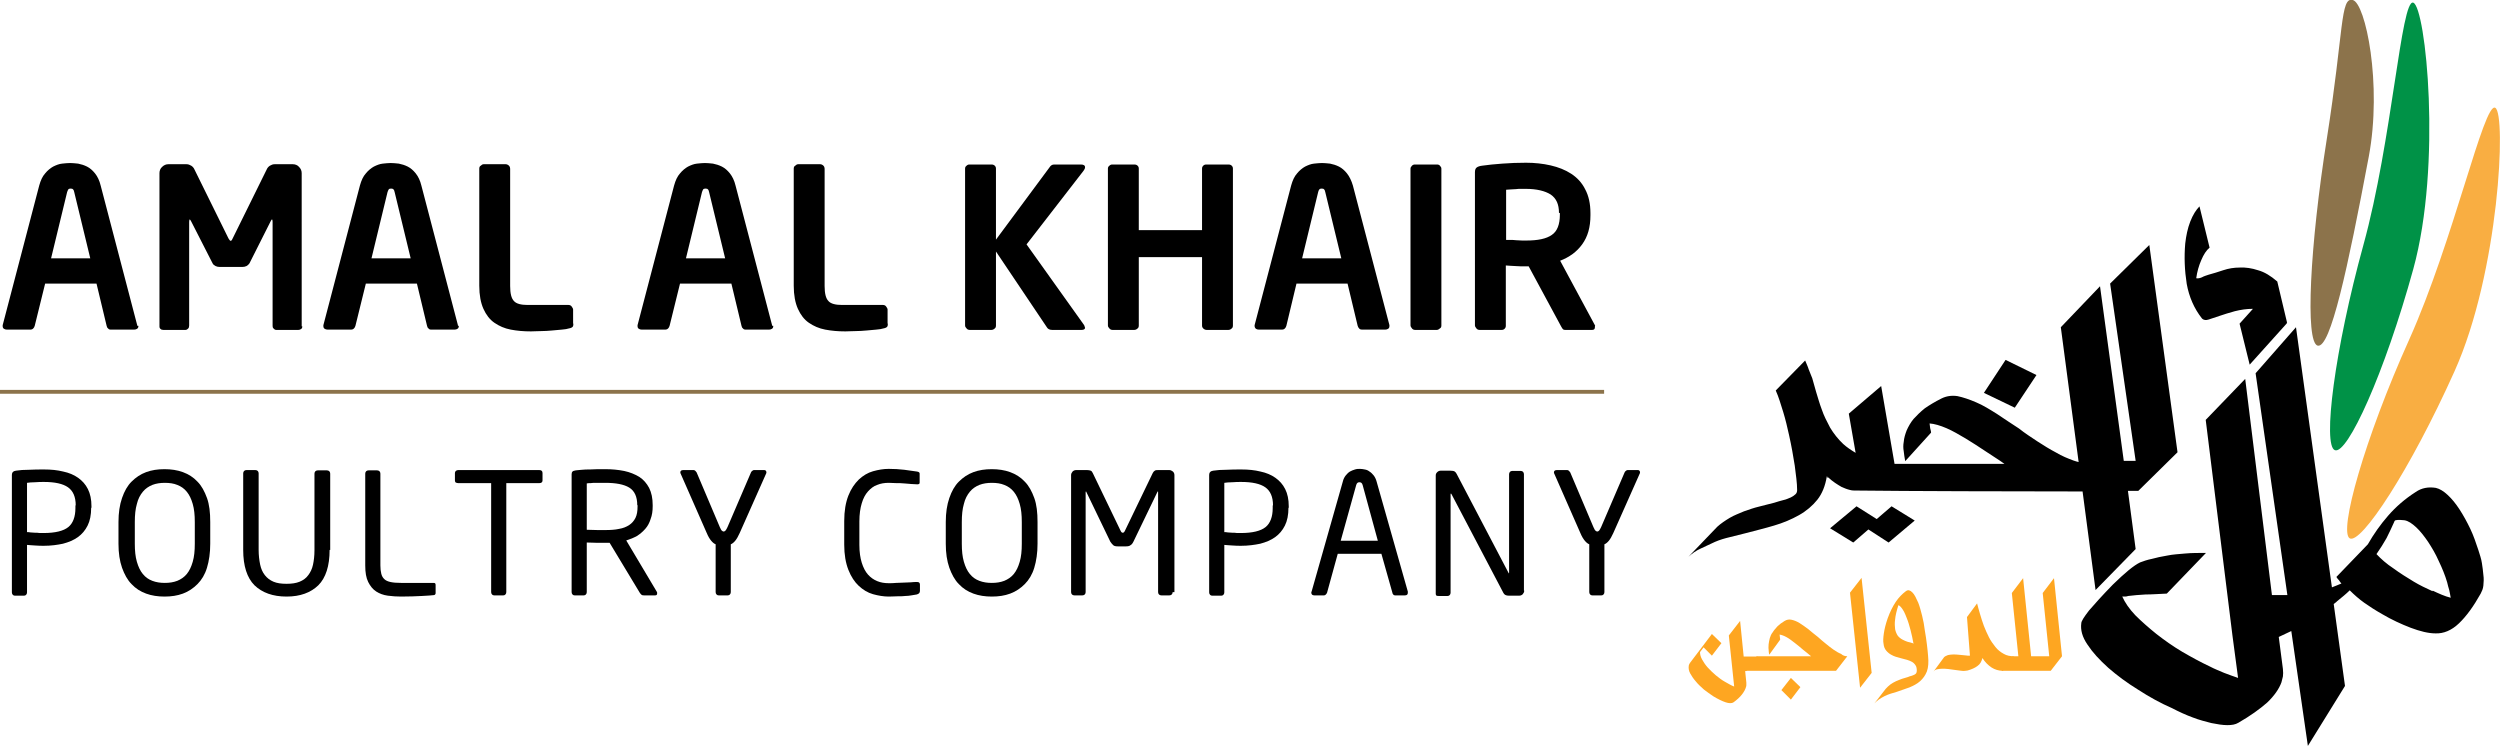 <?xml version="1.0" encoding="utf-8"?>
<!-- Generator: Adobe Illustrator 29.4.0, SVG Export Plug-In . SVG Version: 9.03 Build 0)  -->
<svg version="1.1" xmlns="http://www.w3.org/2000/svg" xmlns:xlink="http://www.w3.org/1999/xlink" x="0px" y="0px"
	 viewBox="0 0 841.9 251.2" style="enable-background:new 0 0 841.9 251.2;" xml:space="preserve">
<style type="text/css">
	.st0{fill:#F9AE42;}
	.st1{fill:#009247;}
	.st2{fill:#8C734B;}
	.st3{fill:#FEA621;}
</style>
<g id="Layer_1">
</g>
<g id="Layer_2">
	<g>
		<g>
			<g>
				<path d="M771.5,211.7l5.7,39.5l12.5-20.2l-3.8-27.6c0.3-0.3,0.8-0.5,1.1-0.9c1.6-1.3,3.1-2.5,4.3-3.7c1.5,1.5,3.2,3,4.9,4.2
					s3.7,2.5,6,3.8c3.2,1.9,6.5,3.4,9.6,4.6c3.2,1.2,6,1.9,8.4,1.9c2.7,0.1,5.4-1,7.9-3.4s4.9-5.7,7.3-10c0.4-0.8,0.8-1.6,0.9-2.7
					s0.2-2.3,0-3.6c-0.1-1.3-0.3-2.7-0.5-4c-0.2-1.4-0.7-2.8-1.2-4.4c-0.8-2.4-1.6-4.8-2.7-7.1c-1.1-2.3-2.3-4.5-3.6-6.5
					s-2.6-3.6-4-4.9c-1.4-1.3-2.7-2.1-4-2.4c-2.5-0.4-4.8,0-6.8,1.4c-3.6,2.3-6.7,5-9.3,8s-4.8,6.1-6.8,9.6l-10.6,11
					c0.3,0.4,0.5,0.8,0.8,1c0.2,0.2,0.4,0.7,0.9,1.2c-1,0.4-2.1,0.9-3.2,1.3l-12.1-87.6l-13.6,15.5l10.7,74.7h-5.2l-9-72.8
					l-13.3,13.8l9,72.6l0,0l0,0l1.9,14.3c-1.5-0.5-3.1-1.1-4.7-1.7c-1.6-0.7-3.2-1.3-4.7-2.1c-3.2-1.5-6.3-3.2-9.4-5
					c-3.2-1.9-6-3.9-8.7-6c-2.6-2.1-5-4.2-7.1-6.3c-2.1-2.2-3.5-4.3-4.4-6.3c0.3,0,0.7,0,1,0s0.7-0.1,1-0.2c1.7-0.2,3.7-0.4,5.8-0.5
					c2.2,0,4.6-0.2,7.2-0.3l13.2-13.7c-2.5,0-4.9,0-7,0.2c-2.2,0.2-4.2,0.3-6.1,0.7c-1.9,0.3-3.6,0.7-5.1,1.1c-1.5,0.3-3,0.8-4,1.2
					c-2.1,1-5.1,3.5-9.2,7.5c-3.6,3.7-6.2,6.6-8,8.7c-1.7,2.2-2.6,3.6-2.6,4.3c-0.3,2.2,0.3,4.6,2.1,7.2c1.7,2.6,4,5.1,7,7.8
					c3,2.6,6.2,5,10.1,7.4c3.7,2.4,7.5,4.5,11.4,6.2c2.3,1.2,4.7,2.3,6.9,3.1c2.3,0.9,4.4,1.4,6.3,1.9c2,0.4,3.8,0.7,5.4,0.7
					c1.5,0,2.7-0.2,3.7-0.8c4-2.3,7.2-4.6,9.7-6.8c2.4-2.3,4-4.6,4.8-6.8c0.2-0.7,0.3-1.3,0.5-2c0.1-0.7,0.1-1.5,0-2.5l-1.4-10.8
					l5.1-2.4L771.5,211.7z M819.2,199.1c-2.2-1-4.3-2-6.3-3.2c-2.3-1.4-4.6-2.8-6.9-4.5c-2.3-1.5-4.2-3.2-5.7-4.8
					c1.3-1.9,2.4-3.6,3.4-5.4c0.9-1.7,1.7-3.6,2.6-5.5c0-0.2,0.2-0.4,0.4-0.5c1-0.2,2-0.1,3,0c1.3,0.2,2.6,1.1,4,2.4
					c1.4,1.3,2.7,3,4,4.9c1.3,2,2.5,4,3.6,6.5c1.1,2.3,2.1,4.7,2.8,7.1c0.2,1,0.5,1.9,0.7,2.6c0.2,0.8,0.3,1.6,0.5,2.6
					c-2-0.5-4-1.4-6.1-2.4V199.1z"/>
				<path d="M741.7,107.4c0.5,0.4,1.2,0.5,2.1,0.2s2.1-0.7,3.6-1.2s3.3-1.1,5.2-1.6c2-0.5,4-0.8,6.1-0.8l-4.5,5l3.4,13.8l12.5-13.9
					v-0.2h0.1l-3.3-13.9c-2.2-1.9-4.3-3.2-6.5-3.8c-2.1-0.7-4.2-1-6.1-0.9c-2,0-3.8,0.3-5.6,0.9s-3.4,1.1-4.9,1.5
					c-0.9,0.3-1.6,0.5-2.3,0.9c-0.7,0.3-1.3,0.4-1.9,0.3c0.3-2.2,0.9-4.3,1.7-6.1c0.8-1.9,1.7-3.3,2.8-4.2l-3.4-13.9
					c-1.1,1.1-2.2,2.8-3.1,5.1c-0.9,2.3-1.4,4.8-1.7,7.4c-0.4,4.6-0.2,9.1,0.5,13.6c0.8,4.4,2.5,8.3,5.1,11.6L741.7,107.4z"/>
				<polygon points="632,174.8 625.2,170.5 616.3,177.9 624.1,182.7 629.2,178.3 636,182.7 644.8,175.3 637,170.5 				"/>
				<polygon points="685.8,126.3 675.4,121.2 668.1,132.3 678.5,137.3 				"/>
				<path d="M701.3,165.3l4.4,33.4l13.5-13.8l-2.6-19.6h3.5l13.2-13l-9.5-69.8l-13.2,13l8.6,59.7h-4l-8-58.8L694,110.2l6,45.4
					c-0.5-0.1-1.1-0.3-1.7-0.5c-1.9-0.7-3.9-1.5-5.9-2.7c-2.1-1.1-4.2-2.4-6.2-3.7c-2.1-1.4-4.3-2.8-6.3-4.4c-2.5-1.6-5-3.3-7.4-4.9
					c-2.4-1.5-4.8-3-7-3.9c-2.3-1-4.4-1.7-6.3-2.1c-2-0.3-3.8,0-5.4,0.8c-2.2,1.1-4,2.2-5.6,3.3c-1.5,1.2-2.7,2.4-3.8,3.6
					c-1,1.2-1.7,2.5-2.3,3.8c-0.5,1.3-0.9,2.6-1,3.9c-0.2,1.1-0.2,2.1,0,3.2c0.1,1.1,0.3,2.2,0.5,3.3l8.7-9.6c0-0.5-0.2-1-0.3-1.5
					c0-0.5-0.2-1.1-0.2-1.6c1.6,0.1,3.6,0.7,5.7,1.6s4.3,2.2,6.5,3.5s4.4,2.8,6.7,4.3c2.2,1.5,4.4,2.8,6.3,4.2h-37l-4.5-26.2
					l-10.9,9.3l2.3,13.2c-1.5-0.9-3-1.9-4.2-3c-1.7-1.6-3.2-3.5-4.4-5.5c-1.1-2.1-2.1-4-2.8-6.1c-0.8-2.1-1.3-4-1.9-5.9
					c-0.5-1.9-1-3.4-1.3-4.6c-0.4-1-0.8-2-1.2-3c-0.3-1-0.8-2-1.2-3l-5,5.1l-4.9,5c1,2.2,1.7,4.7,2.5,7.2c0.8,2.6,1.4,5.2,2,7.9
					c0.8,3.6,1.4,7,1.9,10.2c0.4,3.2,0.8,5.9,0.8,8.2c0,0.5-0.1,1-0.5,1.4s-1,0.8-1.6,1.1c-0.8,0.3-1.5,0.7-2.5,0.9
					c-1,0.3-2,0.5-3.1,0.9c-1.6,0.4-3.4,0.9-5.1,1.3c-1.7,0.4-3.4,1-5.1,1.6c-1.6,0.7-3.3,1.3-4.8,2.2s-3,1.9-4.2,3l-9.7,10.1
					c1.2-1.1,2.6-2.1,4.2-2.8s3.1-1.5,4.7-2.2s3.3-1.2,5-1.6c1.7-0.4,3.5-0.9,5.2-1.3c3.4-0.9,6.7-1.7,9.7-2.6
					c3.1-0.9,5.9-2.1,8.4-3.5s4.6-3.2,6.2-5.2s2.7-4.7,3.2-7.9c0,0,0.1,0.1,0.2,0.2l-0.2,0.2h0.5c1.5,1.4,3.1,2.4,4.5,3.2
					c0.9,0.4,1.9,0.8,2.8,1c0.3,0.1,0.9,0.2,1.5,0.2c0,0,0,0,0.1,0c0.3,0,0.8,0,1.2,0l0,0c15,0.2,55.1,0.3,72.5,0.3l0,0h3.1v-0.2
					H701.3z"/>
			</g>
			<g>
				<path class="st0" d="M826.6,125c-15,33.4-31.5,58.4-35.3,56.3c-3.8-2.2,5-33.6,20-66.9c15-33.4,25.2-80.2,29-78.1
					C844.1,38.3,841.6,91.6,826.6,125"/>
				<path class="st1" d="M812.7,90.6c-9.7,35.2-22.2,62.6-26.4,61c-4.2-1.5-0.1-33.9,9.6-69.1c9.7-35.2,12.7-83.1,16.8-81.6
					C816.9,2.4,822.4,55.4,812.7,90.6"/>
				<path class="st2" d="M797.7,52.8c-7.1,37.7-12.9,64.6-17.2,63.6c-4.3-1.1-2.6-33.7,3.1-69.8c5.7-36.2,4.5-47.7,8.7-46.6
					C796.6,1,802.3,28.4,797.7,52.8"/>
			</g>
		</g>
		<g>
			<path class="st3" d="M576.5,213.5l3.2,3.1l-3.2,4.2l-2.8-2.8l-1.2,1.6c0,0.8,0.2,1.6,0.7,2.5c0.5,0.9,1.1,1.8,1.9,2.7
				c0.8,0.9,1.7,1.7,2.7,2.6c1,0.8,2,1.6,3.1,2.2c0.6,0.3,1.1,0.6,1.6,0.9c0.5,0.3,1,0.5,1.5,0.7l-1.8-17.2l3.8-4.9l1.2,12h4.7
				l-3.8,4.9h-0.4l0.4,3.9c0,0.2,0,0.4,0,0.7c0,0.2,0,0.5-0.1,0.7c-0.2,0.8-0.7,1.7-1.4,2.6c-0.7,0.9-1.7,1.8-2.8,2.6
				c-0.3,0.2-0.6,0.3-1.1,0.3c-0.5,0-1-0.1-1.6-0.3c-1.2-0.4-2.6-1.1-4.1-2c-1.1-0.7-2.1-1.5-3.2-2.3c-1-0.9-2-1.8-2.7-2.7
				c-0.8-0.9-1.4-1.8-1.9-2.7c-0.5-0.9-0.6-1.8-0.5-2.5c0-0.3,0.2-0.8,0.6-1.3L576.5,213.5z"/>
			<path class="st3" d="M622.1,221l-3.8,4.9h0.1h-0.8h-29.9l3.9-4.9h18.3c-0.8-0.7-1.7-1.4-2.7-2.2c-0.9-0.8-1.9-1.6-2.8-2.3
				c-0.9-0.7-1.8-1.4-2.7-1.9c-0.9-0.5-1.7-0.8-2.4-0.9c0,0.3,0.1,0.6,0.1,0.9c0,0.3,0.1,0.6,0.1,0.8l-3.7,5.1
				c-0.1-0.6-0.2-1.2-0.2-1.8c-0.1-0.6,0-1.1,0-1.7c0.1-0.7,0.2-1.4,0.4-2.1c0.2-0.7,0.5-1.4,1-2c0.4-0.7,1-1.3,1.6-2
				c0.6-0.6,1.4-1.2,2.4-1.8c0.7-0.4,1.4-0.6,2.3-0.4c0.9,0.2,1.7,0.5,2.7,1.1c1,0.6,1.9,1.3,3,2.1c1,0.9,2.1,1.7,3.2,2.6
				c0.9,0.8,1.8,1.6,2.7,2.3c0.9,0.8,1.8,1.4,2.6,2c0.9,0.6,1.7,1.1,2.5,1.4C620.6,220.8,621.4,221,622.1,221L622.1,221z
				 M603.1,228.3l3.2,3.1l-3.2,4.2l-3.2-3.2L603.1,228.3z"/>
			<path class="st3" d="M626.9,194.6l3.4,32l-3.9,5l-3.4-32L626.9,194.6z"/>
			<path class="st3" d="M645.5,225.9c0-0.7-0.1-1.4-0.4-1.8c-0.3-0.5-0.7-0.9-1.2-1.2c-0.5-0.3-1.1-0.5-1.7-0.7
				c-0.6-0.2-1.3-0.3-1.9-0.5c-0.6-0.2-1.2-0.3-1.8-0.5c-0.6-0.2-1.1-0.4-1.6-0.7c-0.6-0.3-1.2-0.8-1.7-1.4
				c-0.5-0.6-0.8-1.3-0.9-2.3c-0.2-0.9-0.1-2.1,0.1-3.5c0.2-1.4,0.6-3.1,1.3-5.1c0.8-2.2,1.7-4,2.7-5.5c1-1.5,2.2-2.7,3.4-3.6
				c0.4-0.3,0.8-0.4,1.1-0.3c0.4,0.1,0.7,0.3,1.1,0.7c0.3,0.3,0.7,0.8,1,1.4c0.3,0.6,0.6,1.3,1,2.1c0.5,1.3,0.9,2.8,1.3,4.4
				c0.4,1.6,0.7,3.2,0.9,4.9c0.3,1.6,0.5,3.2,0.7,4.7c0.2,1.5,0.3,2.8,0.4,3.9c0.2,2.1,0.1,3.8-0.4,5.2c-0.5,1.3-1.3,2.4-2.3,3.3
				c-1,0.9-2.2,1.5-3.6,2.1c-1.4,0.5-2.8,1-4.3,1.5c-0.6,0.2-1.3,0.4-2,0.6c-0.7,0.2-1.3,0.5-2,0.8c-0.6,0.3-1.3,0.7-1.9,1.1
				c-0.6,0.4-1.1,0.9-1.6,1.4l3.8-4.9c0.5-0.6,1-1,1.6-1.5c0.6-0.4,1.2-0.8,1.9-1.1c0.6-0.3,1.3-0.5,2-0.8c0.7-0.2,1.4-0.4,2-0.6
				c0.4-0.2,0.8-0.3,1.2-0.4c0.4-0.1,0.7-0.3,1-0.4c0.3-0.2,0.5-0.3,0.6-0.5C645.4,226.5,645.5,226.2,645.5,225.9z M644.4,216.8
				c-0.3-1.6-0.6-3.1-1-4.6c-0.4-1.5-0.8-2.9-1.3-4.1c-0.3-0.8-0.6-1.5-0.9-2.1c-0.3-0.6-0.7-1.1-1-1.5c-0.2-0.2-0.3-0.3-0.4-0.4
				c-0.1-0.1-0.3-0.2-0.5-0.3c-0.6,1.9-1,3.5-1.1,4.8c-0.2,1.3-0.1,2.4,0,3.3c0.2,0.9,0.5,1.6,0.9,2.2c0.4,0.5,1,1,1.6,1.3
				c0.5,0.3,1.1,0.5,1.6,0.7c0.6,0.2,1.2,0.3,1.8,0.5c0,0,0.1,0,0.1,0C644.3,216.8,644.4,216.8,644.4,216.8z"/>
			<path class="st3" d="M665.8,203.2c0.3,1.1,0.6,2.3,1,3.6c0.4,1.3,0.8,2.7,1.3,4c0.5,1.3,1.1,2.6,1.7,3.8c0.6,1.2,1.4,2.3,2.2,3.3
				c0.8,1,1.7,1.7,2.8,2.3c1,0.6,2.2,0.8,3.4,0.8l-3.7,4.9c-1.4,0-2.7-0.4-3.8-1.1c-1.2-0.8-2.2-1.8-3.1-3.2
				c-0.3,1.2-0.8,2.1-1.7,2.7c-0.8,0.6-1.9,1.1-3.3,1.5c-0.6,0.1-1.3,0.2-2,0.1c-0.7-0.1-1.5-0.2-2.3-0.3c-0.8-0.1-1.5-0.2-2.2-0.3
				c-0.7-0.1-1.4-0.1-2.1-0.1c-0.6,0-1.2,0.1-1.7,0.2c-0.5,0.1-0.9,0.4-1.2,0.8l3.6-4.9c0.3-0.3,0.8-0.5,1.3-0.7
				c0.5-0.1,1.1-0.2,1.7-0.2c0.6,0,1.3,0,2,0.1c0.7,0.1,1.4,0.1,2.1,0.2c0.3,0,0.6,0.1,0.9,0.1c0.2,0,0.5,0,0.7,0l-1-13L665.8,203.2
				z"/>
			<path class="st3" d="M684,221h6.1l-2.2-21.3l3.8-5l2.7,26.3l-3.8,4.9h-16.6l3.8-4.9h1.9l-2.2-21.3l3.8-5L684,221z"/>
		</g>
		<g>
			<rect x="-0.4" y="131.3" class="st2" width="540.6" height="1.3"/>
			<g>
				<path d="M46.6,109.8c0,0.4-0.1,0.7-0.4,0.9c-0.3,0.2-0.6,0.3-1,0.3h-7.9c-0.4,0-0.7-0.1-0.9-0.4c-0.3-0.2-0.4-0.5-0.5-0.9
					l-3.4-14.2H15.2l-3.5,14.2c-0.1,0.4-0.3,0.7-0.5,0.9c-0.3,0.3-0.6,0.4-0.9,0.4h-8c-0.4,0-0.7-0.1-1-0.3
					c-0.3-0.2-0.4-0.5-0.4-0.9c0,0,0-0.1,0-0.1c0,0,0-0.1,0-0.2l12.3-47c0.5-1.8,1.1-3.1,2-4.1c0.8-1,1.8-1.8,2.7-2.3
					c1-0.5,2-0.9,3-1c1-0.1,1.9-0.2,2.7-0.2c0.8,0,1.7,0.1,2.7,0.2c1,0.2,2,0.5,3,1c1,0.5,1.9,1.3,2.7,2.3c0.8,1,1.5,2.4,1.9,4.1
					l12.3,47c0,0.1,0,0.2,0,0.2C46.6,109.7,46.6,109.7,46.6,109.8z M25,64.7c-0.1-0.4-0.2-0.8-0.4-0.9c-0.1-0.2-0.4-0.3-0.8-0.3
					c-0.4,0-0.7,0.1-0.8,0.3c-0.1,0.2-0.3,0.5-0.4,0.9L17.2,87h13.2L25,64.7z"/>
				<path d="M101.8,109.9c0,0.4-0.1,0.7-0.4,0.9c-0.3,0.2-0.6,0.3-0.9,0.3H93c-0.4,0-0.6-0.2-0.9-0.5s-0.3-0.6-0.3-1V74.7
					c0-0.5-0.1-0.8-0.2-0.8c-0.1,0-0.2,0.1-0.4,0.5L84,88.7c-0.3,0.4-0.6,0.7-1,0.9c-0.4,0.2-0.9,0.3-1.4,0.3H74
					c-0.5,0-1-0.1-1.4-0.3c-0.4-0.2-0.8-0.5-1-0.9l-7.3-14.3c-0.2-0.3-0.3-0.5-0.4-0.5c-0.1,0-0.2,0.3-0.2,0.8v34.9
					c0,0.4-0.1,0.8-0.3,1s-0.5,0.5-0.9,0.5H55c-0.4,0-0.7-0.1-0.9-0.3c-0.3-0.2-0.4-0.5-0.4-0.9V58.3c0-0.8,0.3-1.6,0.9-2.1
					c0.6-0.6,1.3-0.9,2.1-0.9h6.1c0.6,0,1.1,0.2,1.6,0.5c0.5,0.3,0.9,0.8,1.1,1.3l11.3,22.9c0.2,0.4,0.3,0.6,0.5,0.8
					c0.1,0.2,0.2,0.3,0.4,0.3c0.1,0,0.3-0.1,0.4-0.3c0.1-0.2,0.2-0.4,0.4-0.8l11.3-22.9c0.2-0.5,0.6-1,1.1-1.3
					c0.5-0.3,1-0.5,1.6-0.5h6.1c0.8,0,1.6,0.3,2.1,0.9c0.6,0.6,0.9,1.3,0.9,2.1V109.9z"/>
				<path d="M154.5,109.8c0,0.4-0.1,0.7-0.4,0.9c-0.3,0.2-0.6,0.3-1,0.3h-7.9c-0.4,0-0.7-0.1-0.9-0.4c-0.3-0.2-0.4-0.5-0.5-0.9
					l-3.4-14.2h-17.2l-3.5,14.2c-0.1,0.4-0.3,0.7-0.5,0.9c-0.3,0.3-0.6,0.4-0.9,0.4h-8c-0.4,0-0.7-0.1-1-0.3
					c-0.3-0.2-0.4-0.5-0.4-0.9c0,0,0-0.1,0-0.1c0,0,0-0.1,0-0.2l12.3-47c0.5-1.8,1.1-3.1,2-4.1c0.8-1,1.8-1.8,2.7-2.3
					c1-0.5,2-0.9,3-1c1-0.1,1.9-0.2,2.7-0.2c0.8,0,1.7,0.1,2.7,0.2c1,0.2,2,0.5,3,1c1,0.5,1.9,1.3,2.7,2.3c0.8,1,1.5,2.4,1.9,4.1
					l12.3,47c0,0.1,0,0.2,0,0.2C154.5,109.7,154.5,109.7,154.5,109.8z M132.9,64.7c-0.1-0.4-0.2-0.8-0.4-0.9
					c-0.1-0.2-0.4-0.3-0.8-0.3c-0.4,0-0.7,0.1-0.8,0.3c-0.1,0.2-0.3,0.5-0.4,0.9L125.1,87h13.2L132.9,64.7z"/>
				<path d="M193.1,109c0,0.6-0.1,0.9-0.3,1.1c-0.2,0.2-0.6,0.4-1.2,0.5c-0.6,0.2-1.3,0.3-2.4,0.4c-1,0.1-2.1,0.2-3.3,0.3
					c-1.2,0.1-2.4,0.2-3.7,0.2c-1.3,0-2.4,0.1-3.4,0.1c-2.5,0-4.7-0.2-6.8-0.6s-3.9-1.2-5.5-2.3c-1.6-1.1-2.8-2.7-3.7-4.7
					c-0.9-2-1.4-4.6-1.4-7.8V56.8c0-0.4,0.1-0.8,0.5-1c0.3-0.3,0.6-0.5,1-0.5h7.4c0.4,0,0.8,0.2,1.1,0.5c0.3,0.3,0.4,0.7,0.4,1v39.5
					c0,2.5,0.4,4.2,1.3,5.1c0.8,0.9,2.4,1.3,4.6,1.3h13.8c0.4,0,0.8,0.2,1,0.5s0.5,0.7,0.5,1V109z"/>
				<path d="M260.4,109.8c0,0.4-0.1,0.7-0.4,0.9c-0.3,0.2-0.6,0.3-1,0.3h-7.9c-0.4,0-0.7-0.1-0.9-0.4c-0.3-0.2-0.4-0.5-0.5-0.9
					l-3.4-14.2H229l-3.5,14.2c-0.1,0.4-0.3,0.7-0.5,0.9c-0.3,0.3-0.6,0.4-0.9,0.4h-8c-0.4,0-0.7-0.1-1-0.3c-0.3-0.2-0.4-0.5-0.4-0.9
					c0,0,0-0.1,0-0.1c0,0,0-0.1,0-0.2l12.3-47c0.5-1.8,1.1-3.1,2-4.1c0.8-1,1.8-1.8,2.7-2.3c1-0.5,2-0.9,3-1c1-0.1,1.9-0.2,2.7-0.2
					c0.8,0,1.7,0.1,2.7,0.2c1,0.2,2,0.5,3,1c1,0.5,1.9,1.3,2.7,2.3c0.8,1,1.5,2.4,1.9,4.1l12.3,47c0,0.1,0,0.2,0,0.2
					C260.4,109.7,260.4,109.7,260.4,109.8z M238.8,64.7c-0.1-0.4-0.2-0.8-0.4-0.9c-0.1-0.2-0.4-0.3-0.8-0.3c-0.4,0-0.7,0.1-0.8,0.3
					c-0.1,0.2-0.3,0.5-0.4,0.9L231,87h13.2L238.8,64.7z"/>
				<path d="M299,109c0,0.6-0.1,0.9-0.3,1.1c-0.2,0.2-0.6,0.4-1.2,0.5c-0.6,0.2-1.3,0.3-2.4,0.4c-1,0.1-2.1,0.2-3.3,0.3
					c-1.2,0.1-2.4,0.2-3.7,0.2c-1.3,0-2.4,0.1-3.4,0.1c-2.5,0-4.7-0.2-6.8-0.6s-3.9-1.2-5.5-2.3c-1.6-1.1-2.8-2.7-3.7-4.7
					c-0.9-2-1.4-4.6-1.4-7.8V56.8c0-0.4,0.1-0.8,0.5-1c0.3-0.3,0.6-0.5,1-0.5h7.4c0.4,0,0.8,0.2,1.1,0.5c0.3,0.3,0.4,0.7,0.4,1v39.5
					c0,2.5,0.4,4.2,1.3,5.1c0.8,0.9,2.4,1.3,4.6,1.3h13.8c0.4,0,0.8,0.2,1,0.5s0.5,0.7,0.5,1V109z"/>
				<path d="M365.4,110.4c0,0.4-0.4,0.7-1.1,0.7h-10c-0.8,0-1.4-0.3-1.7-0.8l-17.2-25.6v24.9c0,0.4-0.1,0.8-0.4,1
					c-0.3,0.3-0.7,0.5-1.1,0.5h-7.4c-0.4,0-0.8-0.2-1-0.5c-0.3-0.3-0.5-0.6-0.5-1V56.8c0-0.4,0.1-0.7,0.5-1c0.3-0.3,0.6-0.4,1-0.4
					h7.4c0.4,0,0.8,0.1,1.1,0.4c0.3,0.3,0.4,0.6,0.4,1v23.9L353.7,56c0.2-0.2,0.4-0.4,0.7-0.5c0.3-0.1,0.6-0.1,1-0.1h8.6
					c0.9,0,1.4,0.3,1.4,0.9c0,0.4-0.2,0.8-0.5,1.2l-19.2,24.8l19.4,27.2C365.2,109.9,365.4,110.2,365.4,110.4z"/>
				<path d="M415.2,109.6c0,0.4-0.1,0.8-0.4,1c-0.3,0.3-0.7,0.5-1.1,0.5h-7.4c-0.4,0-0.8-0.2-1.1-0.5c-0.3-0.3-0.4-0.6-0.4-1v-23
					h-21.3v23c0,0.4-0.1,0.8-0.4,1c-0.3,0.3-0.7,0.5-1.1,0.5h-7.4c-0.4,0-0.8-0.2-1-0.5c-0.3-0.3-0.5-0.6-0.5-1V56.8
					c0-0.4,0.1-0.7,0.5-1c0.3-0.3,0.6-0.4,1-0.4h7.4c0.4,0,0.8,0.1,1.1,0.4c0.3,0.3,0.4,0.6,0.4,1v20.7h21.3V56.8
					c0-0.4,0.1-0.7,0.4-1c0.3-0.3,0.6-0.4,1.1-0.4h7.4c0.4,0,0.8,0.1,1.1,0.4c0.3,0.3,0.4,0.6,0.4,1V109.6z"/>
				<path d="M467.9,109.8c0,0.4-0.1,0.7-0.4,0.9c-0.3,0.2-0.6,0.3-1,0.3h-7.9c-0.3,0-0.7-0.1-0.9-0.4c-0.2-0.2-0.4-0.5-0.5-0.9
					l-3.4-14.2h-17.2l-3.4,14.2c-0.1,0.4-0.3,0.7-0.5,0.9c-0.3,0.3-0.6,0.4-0.9,0.4h-7.9c-0.4,0-0.7-0.1-1-0.3
					c-0.2-0.2-0.4-0.5-0.4-0.9c0,0,0-0.1,0-0.1c0,0,0-0.1,0-0.2l12.3-47c0.5-1.8,1.1-3.1,2-4.1c0.8-1,1.8-1.8,2.7-2.3
					c1-0.5,2-0.9,3-1c1-0.1,1.9-0.2,2.7-0.2c0.8,0,1.7,0.1,2.7,0.2c1,0.2,2,0.5,3,1c1,0.5,1.9,1.3,2.7,2.3s1.5,2.4,2,4.1l12.3,47
					c0,0.1,0,0.2,0,0.2S467.9,109.7,467.9,109.8z M446.3,64.7c-0.1-0.4-0.2-0.8-0.4-0.9c-0.1-0.2-0.4-0.3-0.8-0.3s-0.7,0.1-0.8,0.3
					c-0.2,0.2-0.3,0.5-0.4,0.9L438.5,87h13.2L446.3,64.7z"/>
				<path d="M485.4,109.6c0,0.4-0.1,0.8-0.5,1c-0.3,0.3-0.7,0.5-1,0.5h-7.4c-0.4,0-0.8-0.2-1-0.5s-0.5-0.6-0.5-1V56.8
					c0-0.4,0.2-0.7,0.5-1c0.3-0.3,0.6-0.4,1-0.4h7.4c0.4,0,0.8,0.1,1,0.4c0.3,0.3,0.5,0.6,0.5,1V109.6z"/>
				<path d="M537.1,110.2c0,0.6-0.3,0.9-0.9,0.9h-9.1c-0.4,0-0.7-0.1-0.9-0.4c-0.2-0.3-0.4-0.6-0.6-1l-10.8-20h-1.1
					c-1,0-2.2,0-3.4-0.1c-1.3-0.1-2.4-0.1-3.2-0.2v20.3c0,0.4-0.1,0.7-0.4,1c-0.3,0.3-0.6,0.4-1,0.4h-7.5c-0.4,0-0.8-0.2-1-0.5
					s-0.5-0.6-0.5-1V58c0-0.8,0.2-1.3,0.6-1.6c0.4-0.3,1-0.5,1.8-0.6c2-0.3,4.2-0.5,6.8-0.7c2.6-0.2,5.2-0.3,8-0.3
					c2.9,0,5.7,0.3,8.3,0.9c2.6,0.6,4.9,1.5,6.9,2.8c2,1.3,3.6,3,4.7,5.2c1.2,2.2,1.8,4.9,1.8,8.1v0.7c0,4-0.9,7.2-2.8,9.8
					c-1.8,2.5-4.3,4.3-7.4,5.5l11.8,21.9C537.1,109.7,537.1,109.9,537.1,110.2z M525,71.7c0-2.9-0.9-4.9-2.8-6.2
					c-1.9-1.2-4.7-1.9-8.4-1.9c-0.4,0-0.9,0-1.5,0c-0.6,0-1.3,0-1.9,0.1c-0.7,0-1.3,0.1-1.8,0.1c-0.6,0-1,0.1-1.4,0.1v16.9
					c0.3,0,0.8,0,1.4,0c0.6,0,1.3,0,2,0.1s1.3,0,2,0.1c0.6,0,1.1,0,1.4,0c3.9,0,6.8-0.6,8.6-1.9c1.8-1.2,2.7-3.5,2.7-6.8V71.7z"/>
			</g>
			<g>
				<path d="M30.7,171c0,2.4-0.4,4.4-1.2,6c-0.8,1.6-1.9,2.9-3.3,3.9c-1.4,1-3.1,1.7-5,2.2c-1.9,0.4-4,0.7-6.4,0.7
					c-0.9,0-1.9,0-3-0.1c-1.1-0.1-2-0.1-2.7-0.2v16c0,0.3-0.1,0.6-0.3,0.8c-0.2,0.2-0.4,0.3-0.7,0.3H5c-0.3,0-0.5-0.1-0.7-0.3
					c-0.2-0.2-0.3-0.5-0.3-0.8v-39.6c0-0.8,0.5-1.3,1.4-1.4c1.2-0.2,2.7-0.3,4.4-0.3c1.7-0.1,3.4-0.1,5.1-0.1c2.3,0,4.4,0.2,6.4,0.7
					c1.9,0.4,3.6,1.1,5,2.1c1.4,1,2.5,2.2,3.3,3.8c0.8,1.6,1.2,3.5,1.2,5.8V171z M25.5,170.2c0-2.9-0.9-4.9-2.6-6.1
					c-1.7-1.2-4.4-1.8-8.1-1.8c-0.9,0-1.9,0-3,0.1c-1.1,0-2,0.1-2.7,0.2v16.6c0.3,0,0.8,0,1.2,0.1c0.5,0,1,0.1,1.5,0.1
					c0.5,0,1,0,1.6,0.1c0.5,0,1,0,1.3,0c3.9,0,6.7-0.7,8.3-2c1.6-1.3,2.4-3.5,2.4-6.4V170.2z"/>
				<path d="M70.8,183.1c0,3.1-0.4,5.8-1.1,8.1s-1.8,4.1-3.2,5.5c-1.4,1.4-3,2.5-4.9,3.2c-1.9,0.7-3.9,1-6.2,1c-2.2,0-4.3-0.3-6.2-1
					c-1.9-0.7-3.5-1.7-4.9-3.2c-1.4-1.4-2.4-3.3-3.2-5.5c-0.8-2.3-1.2-4.9-1.2-8.1v-7.3c0-3.1,0.4-5.8,1.2-8.1
					c0.8-2.3,1.8-4.1,3.2-5.5c1.4-1.4,3-2.5,4.9-3.2c1.9-0.7,3.9-1,6.2-1c2.2,0,4.3,0.3,6.2,1c1.9,0.7,3.5,1.7,4.9,3.2
					c1.4,1.4,2.4,3.3,3.2,5.5s1.1,4.9,1.1,8.1V183.1z M65.6,175.8c0-2.4-0.2-4.4-0.7-6.1c-0.5-1.7-1.1-3-2-4.1
					c-0.9-1.1-1.9-1.8-3.2-2.3c-1.2-0.5-2.6-0.7-4.2-0.7c-1.5,0-2.9,0.2-4.2,0.7c-1.2,0.5-2.3,1.2-3.2,2.3c-0.9,1.1-1.6,2.4-2,4.1
					c-0.5,1.7-0.7,3.7-0.7,6.1v7.3c0,2.4,0.2,4.4,0.7,6.1c0.5,1.7,1.1,3,2,4.1c0.9,1.1,1.9,1.8,3.2,2.3c1.3,0.5,2.7,0.7,4.2,0.7
					c1.5,0,2.9-0.2,4.2-0.7c1.2-0.5,2.3-1.2,3.2-2.3c0.9-1.1,1.5-2.4,2-4.1c0.5-1.7,0.7-3.7,0.7-6.1V175.8z"/>
				<path d="M111,185.2c0,5.4-1.3,9.4-3.8,11.9c-2.6,2.5-6.1,3.8-10.7,3.8c-4.6,0-8.2-1.3-10.8-3.8c-2.5-2.5-3.8-6.5-3.8-11.9v-25.8
					c0-0.3,0.1-0.6,0.3-0.8c0.2-0.2,0.5-0.3,0.8-0.3H86c0.3,0,0.6,0.1,0.8,0.3c0.2,0.2,0.3,0.5,0.3,0.8v25.8c0,1.8,0.2,3.4,0.5,4.9
					c0.3,1.4,0.8,2.6,1.6,3.6c0.7,0.9,1.7,1.7,2.9,2.2c1.2,0.5,2.6,0.7,4.4,0.7c1.7,0,3.2-0.2,4.4-0.7c1.2-0.5,2.2-1.2,2.9-2.2
					c0.7-0.9,1.3-2.1,1.6-3.5c0.3-1.4,0.5-3,0.5-4.9v-25.8c0-0.3,0.1-0.6,0.3-0.8c0.2-0.2,0.5-0.3,0.8-0.3h3.1
					c0.3,0,0.6,0.1,0.8,0.3c0.2,0.2,0.3,0.5,0.3,0.8V185.2z"/>
				<path d="M146.7,199.6c0,0.2,0,0.4-0.1,0.5c-0.1,0.2-0.2,0.2-0.4,0.3c-0.8,0.1-2.1,0.2-4.1,0.3c-2,0.1-4.3,0.2-7,0.2
					c-1.5,0-3-0.1-4.5-0.3c-1.5-0.2-2.8-0.7-3.9-1.4c-1.1-0.7-2-1.8-2.7-3.2s-1-3.2-1-5.6v-30.9c0-0.3,0.1-0.6,0.3-0.8
					s0.5-0.3,0.8-0.3h2.9c0.3,0,0.6,0.1,0.8,0.3c0.2,0.2,0.3,0.5,0.3,0.8v30.9c0,1.1,0.1,2,0.3,2.8s0.5,1.3,1,1.8
					c0.5,0.5,1.2,0.8,2.1,1c0.9,0.2,2.1,0.3,3.6,0.3h11c0.4,0,0.6,0.2,0.6,0.7V199.6z"/>
				<path d="M182.7,161.8c0,0.6-0.4,0.9-1.1,0.9h-11.1v36.7c0,0.3-0.1,0.6-0.3,0.8c-0.2,0.2-0.4,0.3-0.7,0.3h-3.1
					c-0.3,0-0.5-0.1-0.7-0.3c-0.2-0.2-0.3-0.5-0.3-0.8v-36.7h-11.1c-0.3,0-0.6-0.1-0.8-0.2c-0.2-0.1-0.3-0.4-0.3-0.7v-2.5
					c0-0.3,0.1-0.5,0.3-0.7c0.2-0.2,0.5-0.3,0.8-0.3h27.3c0.7,0,1.1,0.3,1.1,1V161.8z"/>
				<path d="M221.3,199.8c0,0.5-0.2,0.7-0.7,0.7H217c-0.3,0-0.6,0-0.8-0.1c-0.2-0.1-0.4-0.3-0.7-0.7l-10.2-16.9h-1.5
					c-0.9,0-1.8,0-2.7,0c-0.9,0-2-0.1-3.5-0.1v16.7c0,0.3-0.1,0.6-0.3,0.8c-0.2,0.2-0.4,0.3-0.7,0.3h-3.1c-0.3,0-0.5-0.1-0.7-0.3
					c-0.2-0.2-0.3-0.5-0.3-0.8v-39.7c0-0.4,0.1-0.7,0.3-0.9c0.2-0.2,0.5-0.3,1.1-0.4c0.6-0.1,1.3-0.1,2.1-0.2
					c0.8-0.1,1.7-0.1,2.6-0.1c0.9,0,1.8-0.1,2.7-0.1c0.9,0,1.8,0,2.6,0c2.2,0,4.3,0.2,6.3,0.6c1.9,0.4,3.6,1.1,5.1,2
					c1.4,0.9,2.5,2.2,3.3,3.7c0.8,1.6,1.2,3.5,1.2,5.8v0.4c0,1.6-0.2,3-0.7,4.3c-0.4,1.3-1,2.4-1.8,3.3s-1.7,1.7-2.8,2.4
					c-1.1,0.6-2.3,1.1-3.6,1.5l10.3,17.3C221.3,199.4,221.3,199.6,221.3,199.8z M214.6,170.1c0-2.8-0.9-4.8-2.7-5.9
					c-1.8-1.1-4.5-1.6-8.1-1.6c-0.5,0-1,0-1.5,0c-0.6,0-1.1,0-1.7,0c-0.6,0-1.1,0-1.7,0.1c-0.5,0-1,0-1.3,0.1v15.6
					c1.2,0,2.4,0.1,3.6,0.1c1.1,0,2,0,2.7,0c1.7,0,3.3-0.1,4.6-0.4c1.3-0.2,2.5-0.7,3.4-1.3s1.6-1.4,2.1-2.4c0.5-1,0.7-2.3,0.7-3.8
					V170.1z"/>
				<path d="M258.1,159.1c0,0.2-0.1,0.4-0.2,0.6l-8.8,19.8c-0.5,1.1-1,2-1.5,2.6c-0.5,0.6-1,1-1.5,1.2v16.1c0,0.3-0.1,0.6-0.3,0.8
					c-0.2,0.2-0.4,0.3-0.7,0.3h-3.1c-0.3,0-0.5-0.1-0.7-0.3c-0.2-0.2-0.3-0.5-0.3-0.8v-16.1c-0.5-0.2-1-0.6-1.5-1.2
					c-0.5-0.6-1-1.4-1.5-2.6l-8.7-19.8c-0.1-0.2-0.2-0.4-0.2-0.6c0-0.5,0.3-0.8,1-0.8h3.5c0.2,0,0.4,0.1,0.6,0.3
					c0.2,0.2,0.3,0.4,0.4,0.5l7.8,18.4c0.3,0.6,0.5,1.1,0.7,1.2c0.2,0.2,0.4,0.3,0.6,0.3c0.2,0,0.4-0.1,0.6-0.3
					c0.2-0.2,0.4-0.6,0.7-1.2l7.9-18.4c0.1-0.2,0.2-0.4,0.4-0.5c0.2-0.2,0.4-0.3,0.6-0.3h3.5C257.8,158.3,258.1,158.6,258.1,159.1z"
					/>
				<path d="M309.8,199c0,0.3-0.1,0.6-0.3,0.8c-0.2,0.2-0.5,0.3-0.8,0.4c-0.6,0.1-1.2,0.2-1.8,0.3c-0.6,0.1-1.3,0.2-2,0.2
					c-0.7,0.1-1.5,0.1-2.4,0.1c-0.9,0-2,0.1-3.2,0.1c-1.7,0-3.5-0.3-5.3-0.8c-1.8-0.5-3.4-1.5-4.8-2.8c-1.4-1.3-2.6-3.1-3.5-5.4
					c-0.9-2.3-1.4-5.1-1.4-8.5v-7.9c0-3.5,0.5-6.3,1.4-8.6c0.9-2.3,2.1-4,3.5-5.4c1.4-1.3,3-2.3,4.8-2.8c1.8-0.5,3.5-0.8,5.3-0.8
					c1.8,0,3.5,0.1,5.2,0.3c1.6,0.2,3.1,0.4,4.3,0.6c0.6,0.1,0.9,0.3,0.9,0.7v2.9c0,0.2,0,0.3-0.1,0.5c-0.1,0.1-0.3,0.2-0.6,0.2
					h-0.2c-0.5,0-1.2-0.1-1.9-0.1c-0.7-0.1-1.5-0.1-2.4-0.2c-0.9-0.1-1.7-0.1-2.6-0.1c-0.9,0-1.8-0.1-2.6-0.1
					c-1.4,0-2.7,0.2-3.9,0.7c-1.2,0.4-2.2,1.2-3.1,2.2c-0.9,1-1.6,2.3-2.1,4c-0.5,1.6-0.8,3.7-0.8,6.1v7.9c0,2.4,0.3,4.4,0.8,6
					c0.5,1.6,1.2,3,2.1,4c0.9,1,1.9,1.7,3.1,2.2c1.2,0.5,2.5,0.7,3.9,0.7c0.8,0,1.6,0,2.5-0.1c0.9,0,1.8-0.1,2.6-0.1
					c0.9,0,1.6-0.1,2.4-0.1c0.7-0.1,1.3-0.1,1.9-0.1h0.2c0.6,0,0.9,0.3,0.9,0.9V199z"/>
				<path d="M349.4,183.1c0,3.1-0.4,5.8-1.1,8.1s-1.8,4.1-3.2,5.5c-1.4,1.4-3,2.5-4.9,3.2c-1.9,0.7-3.9,1-6.2,1
					c-2.2,0-4.3-0.3-6.2-1c-1.9-0.7-3.5-1.7-4.9-3.2c-1.4-1.4-2.4-3.3-3.2-5.5c-0.8-2.3-1.2-4.9-1.2-8.1v-7.3c0-3.1,0.4-5.8,1.2-8.1
					c0.8-2.3,1.8-4.1,3.2-5.5c1.4-1.4,3-2.5,4.9-3.2c1.9-0.7,3.9-1,6.2-1c2.2,0,4.3,0.3,6.2,1c1.9,0.7,3.5,1.7,4.9,3.2
					c1.4,1.4,2.4,3.3,3.2,5.5s1.1,4.9,1.1,8.1V183.1z M344.1,175.8c0-2.4-0.2-4.4-0.7-6.1c-0.5-1.7-1.1-3-2-4.1
					c-0.9-1.1-1.9-1.8-3.2-2.3c-1.2-0.5-2.6-0.7-4.2-0.7c-1.5,0-2.9,0.2-4.2,0.7c-1.2,0.5-2.3,1.2-3.2,2.3c-0.9,1.1-1.6,2.4-2,4.1
					c-0.5,1.7-0.7,3.7-0.7,6.1v7.3c0,2.4,0.2,4.4,0.7,6.1c0.5,1.7,1.1,3,2,4.1c0.9,1.1,1.9,1.8,3.2,2.3c1.3,0.5,2.7,0.7,4.2,0.7
					c1.5,0,2.9-0.2,4.2-0.7c1.2-0.5,2.3-1.2,3.2-2.3c0.9-1.1,1.5-2.4,2-4.1c0.5-1.7,0.7-3.7,0.7-6.1V175.8z"/>
				<path d="M394.9,199.4c0,0.3-0.1,0.6-0.3,0.8c-0.2,0.2-0.5,0.3-0.8,0.3h-2.7c-0.3,0-0.6-0.1-0.8-0.3c-0.2-0.2-0.3-0.5-0.3-0.8
					v-33.7c0-0.1,0-0.2-0.1-0.2c0,0-0.1,0-0.1,0.1l-8.1,16.8c-0.3,0.6-0.6,1-1,1.2c-0.3,0.3-0.9,0.4-1.6,0.4h-2.6
					c-0.7,0-1.3-0.1-1.6-0.4c-0.3-0.3-0.7-0.7-1-1.2l-8.1-16.8c0-0.1-0.1-0.1-0.1-0.1c0,0-0.1,0.1-0.1,0.2v33.7
					c0,0.3-0.1,0.6-0.3,0.8c-0.2,0.2-0.5,0.3-0.8,0.3h-2.7c-0.3,0-0.6-0.1-0.8-0.3c-0.2-0.2-0.3-0.5-0.3-0.8V160
					c0-0.5,0.2-0.8,0.5-1.2c0.3-0.3,0.7-0.5,1.2-0.5h3.7c0.5,0,0.9,0.1,1.2,0.2s0.5,0.4,0.7,0.8l9.4,19.5c0.2,0.4,0.4,0.6,0.7,0.6
					c0.3,0,0.5-0.2,0.7-0.6l9.4-19.5c0.2-0.4,0.4-0.6,0.7-0.8s0.6-0.2,1.2-0.2h3.7c0.4,0,0.8,0.2,1.2,0.5c0.3,0.3,0.5,0.7,0.5,1.2
					V199.4z"/>
				<path d="M433.9,171c0,2.4-0.4,4.4-1.2,6c-0.8,1.6-1.9,2.9-3.3,3.9c-1.4,1-3.1,1.7-5,2.2c-1.9,0.4-4.1,0.7-6.4,0.7
					c-0.9,0-1.9,0-3-0.1c-1.1-0.1-2-0.1-2.7-0.2v16c0,0.3-0.1,0.6-0.3,0.8c-0.2,0.2-0.4,0.3-0.7,0.3h-3.1c-0.3,0-0.5-0.1-0.7-0.3
					c-0.2-0.2-0.3-0.5-0.3-0.8v-39.6c0-0.8,0.5-1.3,1.4-1.4c1.2-0.2,2.7-0.3,4.4-0.3c1.7-0.1,3.4-0.1,5.1-0.1c2.3,0,4.4,0.2,6.4,0.7
					c1.9,0.4,3.6,1.1,5,2.1c1.4,1,2.5,2.2,3.3,3.8c0.8,1.6,1.2,3.5,1.2,5.8V171z M428.7,170.2c0-2.9-0.9-4.9-2.6-6.1
					c-1.7-1.2-4.4-1.8-8.1-1.8c-0.9,0-1.9,0-3,0.1c-1.1,0-2,0.1-2.7,0.2v16.6c0.3,0,0.8,0,1.2,0.1c0.5,0,1,0.1,1.5,0.1
					c0.5,0,1,0,1.6,0.1c0.5,0,1,0,1.3,0c3.9,0,6.7-0.7,8.3-2c1.6-1.3,2.4-3.5,2.4-6.4V170.2z"/>
				<path d="M474.1,199.6c0,0.6-0.3,0.9-1,0.9h-3.3c-0.3,0-0.5-0.1-0.6-0.3c-0.2-0.2-0.3-0.4-0.3-0.6l-3.7-13.1h-14.7l-3.6,13.1
					c-0.1,0.2-0.2,0.4-0.4,0.6c-0.2,0.2-0.4,0.3-0.6,0.3h-3.3c-0.6,0-1-0.3-1-0.9c0-0.2,0-0.3,0.1-0.4l10.5-37
					c0.2-0.9,0.6-1.6,1-2.1c0.4-0.5,0.9-1,1.4-1.3c0.5-0.3,1.1-0.5,1.7-0.7s1.1-0.2,1.7-0.2s1.1,0.1,1.6,0.2
					c0.6,0.1,1.1,0.3,1.6,0.7c0.5,0.3,1,0.8,1.4,1.3c0.4,0.5,0.8,1.3,1,2.1l10.5,37C474.1,199.3,474.1,199.4,474.1,199.6z
					 M458.9,163.4c-0.2-0.7-0.5-1-1.1-1c-0.6,0-0.9,0.3-1.1,1l-5.2,18.7h12.5L458.9,163.4z"/>
				<path d="M513.3,198.9c0,0.5-0.2,0.8-0.5,1.2c-0.3,0.3-0.7,0.5-1.2,0.5h-3.5c-0.9,0-1.5-0.3-1.8-0.9l-17.5-33.3
					c-0.1-0.1-0.1-0.2-0.2-0.2c0,0-0.1,0.1-0.1,0.2v33.2c0,0.3-0.1,0.6-0.3,0.8c-0.2,0.2-0.4,0.3-0.7,0.3h-3c-0.3,0-0.5,0-0.7-0.1
					c-0.2-0.1-0.3-0.3-0.3-0.6v-39.9c0-0.5,0.2-0.8,0.5-1.1c0.3-0.3,0.7-0.5,1.2-0.5h3.1c0.8,0,1.3,0.1,1.6,0.3
					c0.3,0.2,0.5,0.5,0.7,0.9l17.4,33.2l0.1,0.2c0,0,0.1-0.1,0.1-0.2v-33.2c0-0.3,0.1-0.6,0.3-0.8s0.4-0.3,0.7-0.3h3
					c0.3,0,0.5,0.1,0.7,0.3c0.2,0.2,0.3,0.5,0.3,0.8V198.9z"/>
				<path d="M552.3,159.1c0,0.2-0.1,0.4-0.2,0.6l-8.8,19.8c-0.5,1.1-1,2-1.5,2.6c-0.5,0.6-1,1-1.5,1.2v16.1c0,0.3-0.1,0.6-0.3,0.8
					c-0.2,0.2-0.4,0.3-0.7,0.3h-3.1c-0.3,0-0.5-0.1-0.7-0.3c-0.2-0.2-0.3-0.5-0.3-0.8v-16.1c-0.5-0.2-1-0.6-1.5-1.2
					c-0.5-0.6-1-1.4-1.5-2.6l-8.7-19.8c-0.1-0.2-0.2-0.4-0.2-0.6c0-0.5,0.3-0.8,1-0.8h3.5c0.2,0,0.4,0.1,0.6,0.3
					c0.2,0.2,0.3,0.4,0.4,0.5l7.8,18.4c0.3,0.6,0.5,1.1,0.7,1.2c0.2,0.2,0.4,0.3,0.6,0.3s0.4-0.1,0.6-0.3s0.4-0.6,0.7-1.2l7.9-18.4
					c0.1-0.2,0.2-0.4,0.4-0.5c0.2-0.2,0.4-0.3,0.6-0.3h3.5C552,158.3,552.3,158.6,552.3,159.1z"/>
			</g>
		</g>
	</g>
</g>
</svg>
